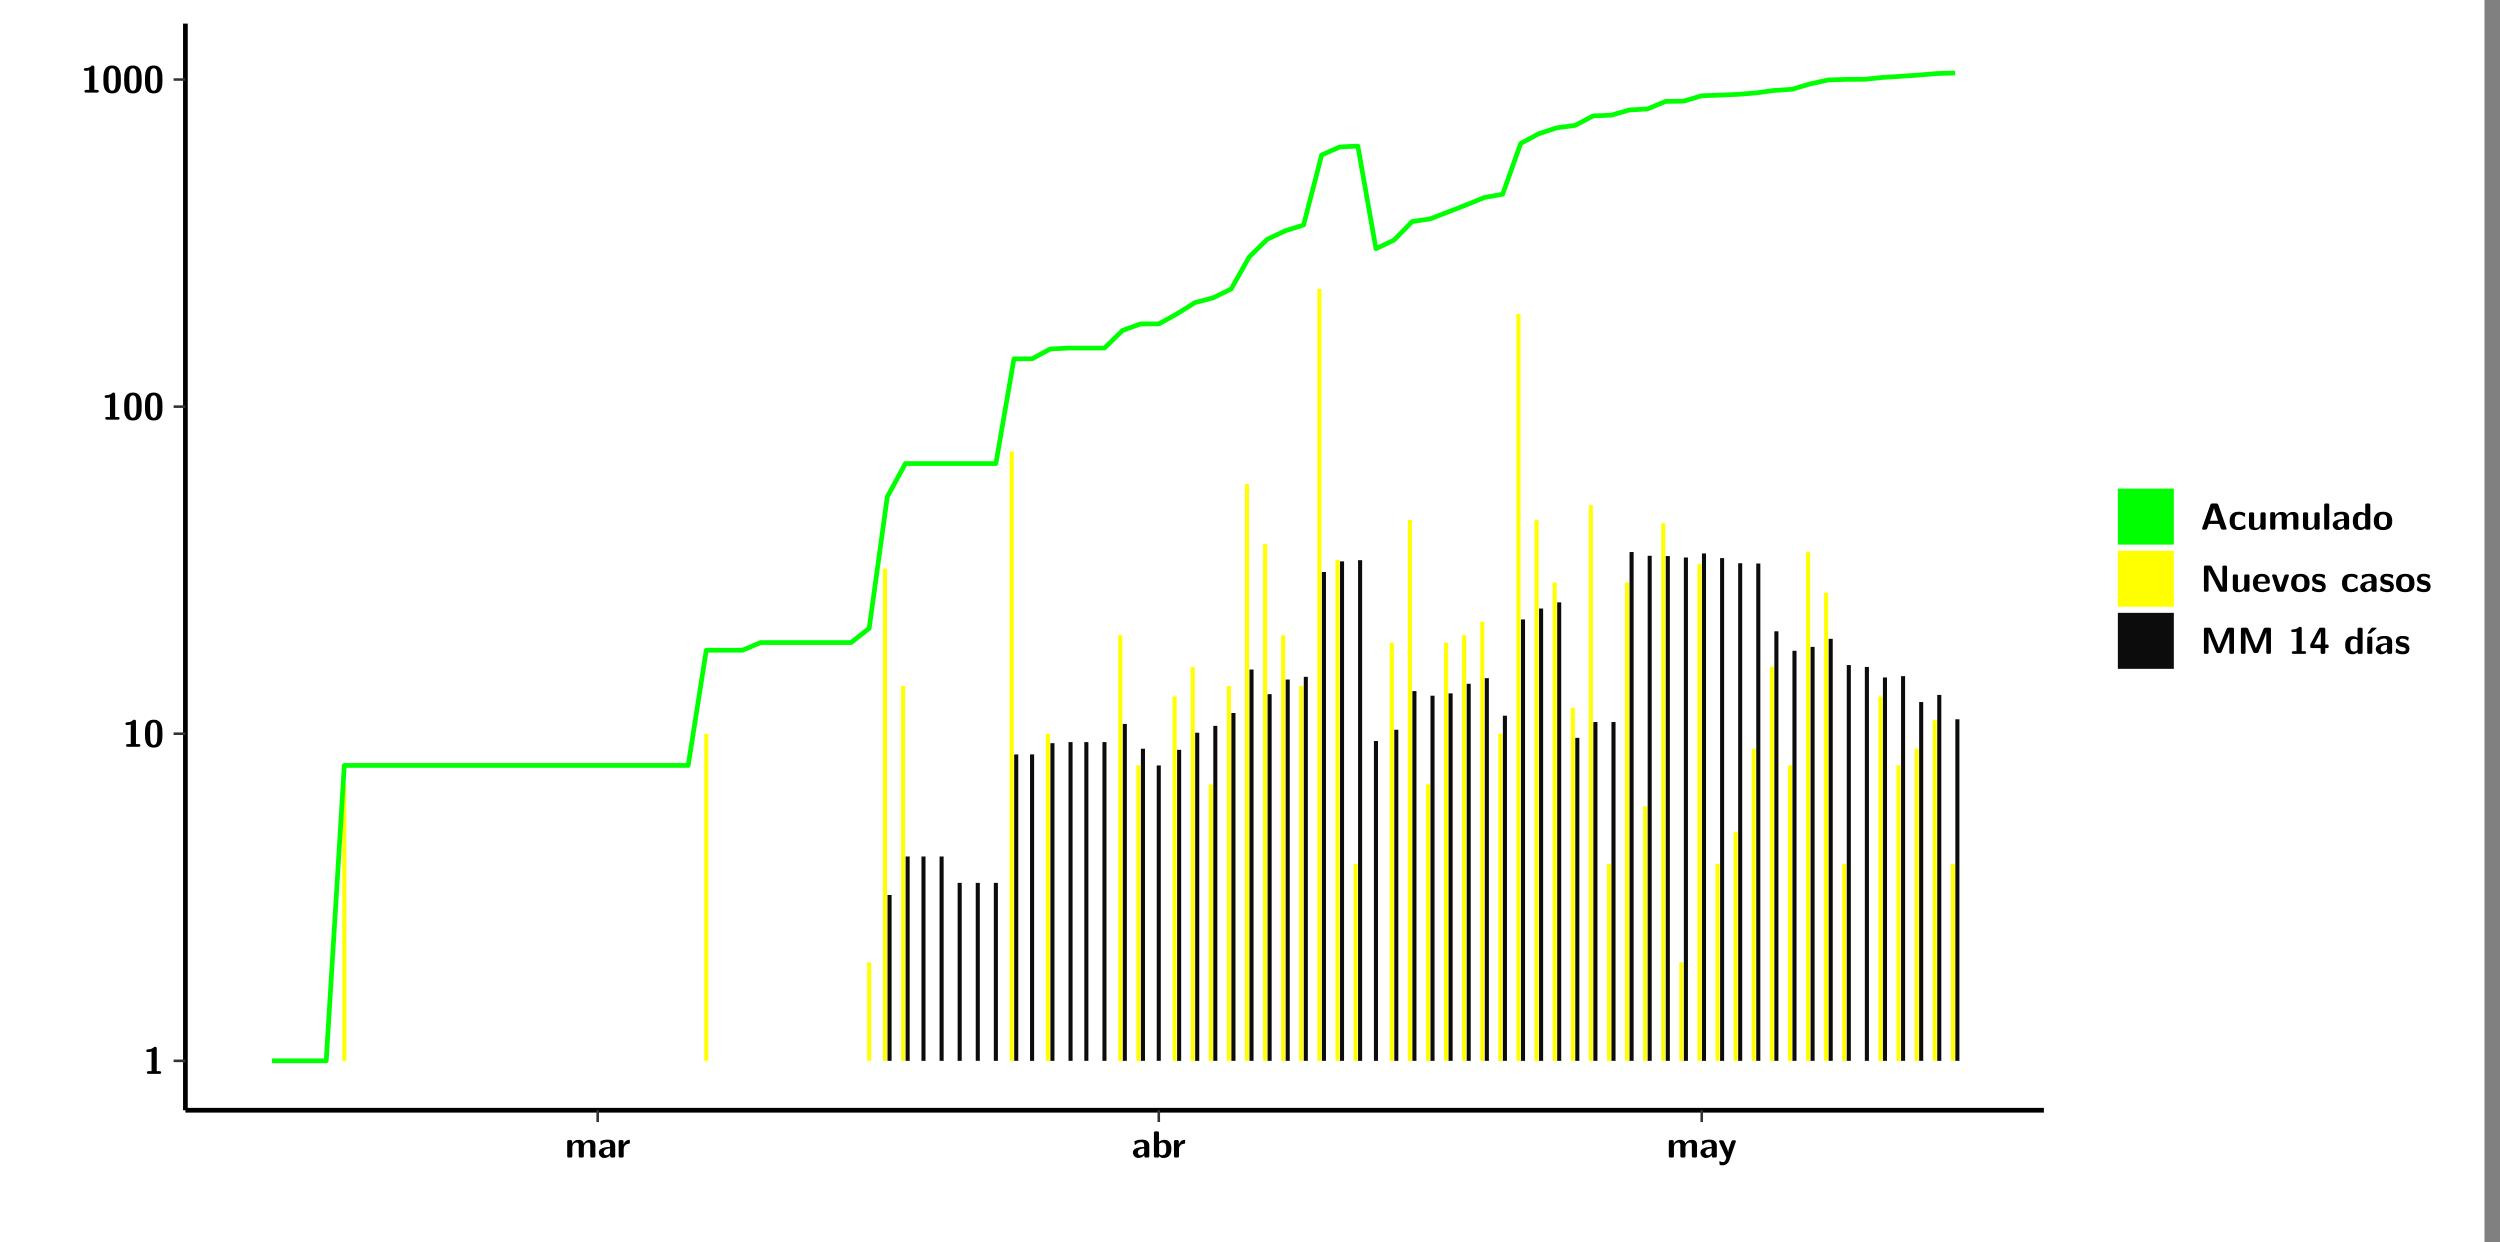 <?xml version="1.0" encoding="UTF-8"?>
<svg xmlns="http://www.w3.org/2000/svg" xmlns:xlink="http://www.w3.org/1999/xlink" width="579.653pt" height="288pt" viewBox="0 0 579.653 288" version="1.1">
<rect x="0" y="0" width="579.653" height="288" fill="#808080" stroke="none"/>
<defs>
<g>
<symbol overflow="visible" id="glyph0-0">
<path style="stroke:none;" d=""/>
</symbol>
<symbol overflow="visible" id="glyph0-1">
<path style="stroke:none;" d="M 3.109 -5.859 C 3.109 -6.016 3.109 -6.281 2.719 -6.281 C 2.547 -6.281 2.516 -6.266 2.406 -6.156 C 2.25 -6.016 1.922 -5.688 1.047 -5.672 C 0.891 -5.672 0.672 -5.609 0.672 -5.359 C 0.672 -5.047 0.969 -5.047 1.094 -5.047 C 1.344 -5.047 1.656 -5.078 1.906 -5.156 L 1.906 -0.625 L 1.234 -0.625 C 1.109 -0.625 0.812 -0.625 0.812 -0.312 C 0.812 0 1.109 0 1.234 0 L 3.719 0 C 3.828 0 4.141 0 4.141 -0.312 C 4.141 -0.625 3.828 -0.625 3.719 -0.625 L 3.109 -0.625 Z M 3.109 -5.859 "/>
</symbol>
<symbol overflow="visible" id="glyph0-2">
<path style="stroke:none;" d="M 4.438 -3 C 4.438 -4.203 4.438 -6.281 2.406 -6.281 C 0.375 -6.281 0.375 -4.219 0.375 -3 C 0.375 -1.812 0.375 0.188 2.406 0.188 C 4.438 0.188 4.438 -1.781 4.438 -3 Z M 2.406 -0.438 C 1.75 -0.438 1.656 -1.25 1.625 -1.484 C 1.562 -1.953 1.562 -2.766 1.562 -3.125 C 1.562 -3.641 1.562 -4.203 1.625 -4.641 C 1.641 -4.875 1.734 -5.641 2.406 -5.641 C 3.047 -5.641 3.156 -4.906 3.188 -4.734 C 3.25 -4.281 3.25 -3.594 3.25 -3.125 C 3.25 -2.625 3.25 -1.953 3.188 -1.469 C 3.156 -1.234 3.062 -0.438 2.406 -0.438 Z M 2.406 -0.438 "/>
</symbol>
<symbol overflow="visible" id="glyph0-3">
<path style="stroke:none;" d="M 7.062 -2.844 C 7.062 -3.75 6.672 -4.109 5.781 -4.109 C 5.156 -4.109 4.688 -3.828 4.359 -3.25 C 4.219 -4.078 3.484 -4.109 3.109 -4.109 C 2.938 -4.109 2.578 -4.109 2.188 -3.828 C 1.906 -3.625 1.734 -3.344 1.672 -3.203 L 1.672 -3.641 C 1.672 -3.922 1.609 -4.062 1.25 -4.062 L 0.953 -4.062 C 0.625 -4.062 0.531 -3.969 0.531 -3.641 L 0.531 -0.422 C 0.531 -0.109 0.625 0 0.953 0 L 1.297 0 C 1.625 0 1.719 -0.109 1.719 -0.422 L 1.719 -2.359 C 1.719 -3.141 2.25 -3.484 2.688 -3.484 C 3.109 -3.484 3.203 -3.297 3.203 -2.828 L 3.203 -0.422 C 3.203 -0.109 3.297 0 3.625 0 L 3.969 0 C 4.297 0 4.391 -0.109 4.391 -0.422 L 4.391 -2.359 C 4.391 -3.141 4.922 -3.484 5.359 -3.484 C 5.781 -3.484 5.875 -3.297 5.875 -2.828 L 5.875 -0.422 C 5.875 -0.109 5.969 0 6.297 0 L 6.641 0 C 6.984 0 7.062 -0.109 7.062 -0.422 Z M 7.062 -2.844 "/>
</symbol>
<symbol overflow="visible" id="glyph0-4">
<path style="stroke:none;" d="M 4.062 -2.766 C 4.062 -4.156 2.734 -4.156 2.297 -4.156 C 1.891 -4.156 1.453 -4.125 0.859 -3.891 C 0.672 -3.797 0.625 -3.781 0.625 -3.688 C 0.625 -3.625 0.688 -3.109 0.688 -3.047 C 0.703 -2.984 0.75 -2.938 0.812 -2.938 C 0.844 -2.938 0.875 -2.969 0.906 -3 C 1.281 -3.391 1.719 -3.578 2.266 -3.578 C 2.734 -3.578 2.875 -3.297 2.875 -2.781 L 2.875 -2.469 C 2.562 -2.469 0.266 -2.453 0.266 -1.172 C 0.266 -0.547 0.766 0.094 1.531 0.094 C 1.828 0.094 2.484 0.016 2.906 -0.594 L 2.906 -0.422 C 2.906 -0.141 2.969 0 3.328 0 L 3.641 0 C 3.984 0 4.062 -0.109 4.062 -0.422 Z M 2.875 -1.344 C 2.875 -0.531 2.047 -0.531 2.016 -0.531 C 1.641 -0.531 1.406 -0.844 1.406 -1.188 C 1.406 -2.047 2.625 -2.109 2.875 -2.109 Z M 2.875 -1.344 "/>
</symbol>
<symbol overflow="visible" id="glyph0-5">
<path style="stroke:none;" d="M 1.703 -2.016 C 1.703 -2.844 2.391 -3.188 2.938 -3.219 C 3.109 -3.234 3.125 -3.234 3.125 -3.469 L 3.125 -3.875 C 3.125 -4.047 3.125 -4.109 2.969 -4.109 C 2.719 -4.109 2.078 -4.031 1.672 -3.078 L 1.656 -3.078 L 1.656 -3.641 C 1.656 -3.922 1.594 -4.062 1.234 -4.062 L 0.953 -4.062 C 0.641 -4.062 0.531 -3.969 0.531 -3.641 L 0.531 -0.422 C 0.531 -0.109 0.625 0 0.953 0 L 1.281 0 C 1.609 0 1.703 -0.109 1.703 -0.422 Z M 1.703 -2.016 "/>
</symbol>
<symbol overflow="visible" id="glyph0-6">
<path style="stroke:none;" d="M 1.703 -5.656 C 1.703 -5.938 1.641 -6.078 1.281 -6.078 L 0.953 -6.078 C 0.641 -6.078 0.531 -5.984 0.531 -5.656 L 0.531 -0.422 C 0.531 -0.109 0.625 0 0.953 0 L 1.312 0 C 1.453 0 1.719 0 1.734 -0.344 C 2.125 0.094 2.578 0.094 2.719 0.094 C 4.578 0.094 4.578 -1.594 4.578 -2.031 C 4.578 -2.453 4.578 -4.109 2.938 -4.109 C 2.219 -4.109 1.781 -3.703 1.703 -3.625 Z M 1.734 -3.172 C 1.844 -3.281 2.109 -3.484 2.5 -3.484 C 3.391 -3.484 3.391 -2.672 3.391 -2.016 C 3.391 -1.375 3.391 -0.531 2.406 -0.531 C 2.047 -0.531 1.828 -0.75 1.734 -0.875 Z M 1.734 -3.172 "/>
</symbol>
<symbol overflow="visible" id="glyph0-7">
<path style="stroke:none;" d="M 4.109 -3.609 C 4.141 -3.719 4.141 -3.734 4.141 -3.781 C 4.141 -4.016 3.906 -4.016 3.797 -4.016 L 3.609 -4.016 C 3.469 -4.016 3.266 -4.016 3.141 -3.812 C 3.109 -3.766 2.406 -1.828 2.359 -1.25 L 2.344 -1.25 C 2.312 -1.672 1.953 -2.484 1.562 -3.328 C 1.328 -3.891 1.266 -4.016 0.828 -4.016 L 0.594 -4.016 C 0.469 -4.016 0.25 -4.016 0.25 -3.781 C 0.25 -3.75 0.281 -3.688 0.297 -3.641 L 1.953 0 C 1.891 0.188 1.859 0.281 1.828 0.375 C 1.734 0.656 1.578 1.047 1.109 1.047 C 0.812 1.047 0.609 0.922 0.516 0.875 C 0.469 0.844 0.453 0.828 0.422 0.828 C 0.391 0.828 0.312 0.859 0.312 0.969 C 0.312 1.031 0.375 1.641 0.391 1.672 C 0.469 1.781 0.953 1.797 1.094 1.797 C 2.172 1.797 2.609 0.766 2.672 0.547 Z M 4.109 -3.609 "/>
</symbol>
<symbol overflow="visible" id="glyph0-8">
<path style="stroke:none;" d="M 4.156 -5.703 C 4.031 -6.078 3.766 -6.078 3.594 -6.078 L 2.828 -6.078 C 2.641 -6.078 2.391 -6.078 2.266 -5.703 L 0.406 -0.406 C 0.375 -0.297 0.375 -0.281 0.375 -0.234 C 0.375 0 0.594 0 0.703 0 L 1.031 0 C 1.188 0 1.453 0 1.578 -0.344 L 1.922 -1.328 L 4.344 -1.328 L 4.641 -0.484 C 4.75 -0.172 4.812 0 5.234 0 L 5.703 0 C 5.828 0 6.047 0 6.047 -0.234 C 6.047 -0.281 6.047 -0.297 6 -0.406 Z M 2.812 -3.938 C 2.938 -4.328 3.062 -4.656 3.125 -4.969 L 3.141 -4.969 C 3.188 -4.766 3.188 -4.75 3.25 -4.547 L 4.078 -2.078 L 2.188 -2.078 Z M 2.812 -3.938 "/>
</symbol>
<symbol overflow="visible" id="glyph0-9">
<path style="stroke:none;" d="M 4 -0.438 C 4 -0.531 3.969 -0.938 3.953 -1.047 C 3.953 -1.078 3.938 -1.172 3.844 -1.172 C 3.812 -1.172 3.797 -1.172 3.703 -1.078 C 3.562 -0.953 3.141 -0.594 2.422 -0.594 C 1.516 -0.594 1.516 -1.469 1.516 -2.031 C 1.516 -2.75 1.562 -3.484 2.453 -3.484 C 3.031 -3.484 3.266 -3.344 3.578 -3.078 C 3.688 -2.984 3.703 -2.984 3.734 -2.984 C 3.828 -2.984 3.844 -3.062 3.844 -3.094 C 3.859 -3.172 3.953 -3.656 3.953 -3.703 C 3.953 -3.781 3.891 -3.812 3.75 -3.891 C 3.328 -4.078 3.062 -4.156 2.453 -4.156 C 1.141 -4.156 0.328 -3.547 0.328 -2.016 C 0.328 -0.562 1.078 0.094 2.406 0.094 C 2.641 0.094 3.172 0.094 3.75 -0.203 C 4 -0.344 4 -0.344 4 -0.438 Z M 4 -0.438 "/>
</symbol>
<symbol overflow="visible" id="glyph0-10">
<path style="stroke:none;" d="M 4.391 -3.594 C 4.391 -3.875 4.328 -4.016 3.969 -4.016 L 3.609 -4.016 C 3.281 -4.016 3.188 -3.906 3.188 -3.594 L 3.188 -1.516 C 3.188 -0.938 2.891 -0.438 2.266 -0.438 C 1.766 -0.438 1.719 -0.562 1.719 -1.031 L 1.719 -3.594 C 1.719 -3.875 1.656 -4.016 1.297 -4.016 L 0.953 -4.016 C 0.625 -4.016 0.531 -3.922 0.531 -3.594 L 0.531 -1.109 C 0.531 -0.172 1.031 0.094 1.953 0.094 C 2.188 0.094 2.812 0.094 3.219 -0.656 L 3.219 -0.422 C 3.219 -0.141 3.281 0 3.641 0 L 3.969 0 C 4.297 0 4.391 -0.109 4.391 -0.422 Z M 4.391 -3.594 "/>
</symbol>
<symbol overflow="visible" id="glyph0-11">
<path style="stroke:none;" d="M 1.703 -5.656 C 1.703 -5.938 1.641 -6.078 1.281 -6.078 L 0.953 -6.078 C 0.641 -6.078 0.531 -5.984 0.531 -5.656 L 0.531 -0.422 C 0.531 -0.109 0.625 0 0.953 0 L 1.281 0 C 1.609 0 1.703 -0.109 1.703 -0.422 Z M 1.703 -5.656 "/>
</symbol>
<symbol overflow="visible" id="glyph0-12">
<path style="stroke:none;" d="M 4.375 -5.656 C 4.375 -5.938 4.312 -6.078 3.953 -6.078 L 3.625 -6.078 C 3.297 -6.078 3.203 -5.969 3.203 -5.656 L 3.203 -3.672 C 2.812 -4.047 2.375 -4.109 2.109 -4.109 C 0.328 -4.109 0.328 -2.422 0.328 -2 C 0.328 -1.594 0.328 0.094 2.062 0.094 C 2.422 0.094 2.812 -0.016 3.188 -0.406 C 3.188 -0.094 3.297 0 3.609 0 L 3.953 0 C 4.281 0 4.375 -0.109 4.375 -0.422 Z M 3.188 -1.094 C 3.188 -0.953 3.188 -0.875 2.922 -0.688 C 2.703 -0.547 2.5 -0.531 2.406 -0.531 C 1.516 -0.531 1.516 -1.344 1.516 -2 C 1.516 -2.656 1.516 -3.484 2.5 -3.484 C 2.75 -3.484 2.984 -3.391 3.188 -3.203 Z M 3.188 -1.094 "/>
</symbol>
<symbol overflow="visible" id="glyph0-13">
<path style="stroke:none;" d="M 4.547 -1.969 C 4.547 -3.406 3.844 -4.156 2.406 -4.156 C 0.953 -4.156 0.266 -3.391 0.266 -1.969 C 0.266 -0.547 1.031 0.094 2.406 0.094 C 3.781 0.094 4.547 -0.531 4.547 -1.969 Z M 2.406 -0.594 C 1.469 -0.594 1.469 -1.375 1.469 -2.078 C 1.469 -2.75 1.469 -3.531 2.406 -3.531 C 3.344 -3.531 3.344 -2.766 3.344 -2.078 C 3.344 -1.391 3.344 -0.594 2.406 -0.594 Z M 2.406 -0.594 "/>
</symbol>
<symbol overflow="visible" id="glyph0-14">
<path style="stroke:none;" d="M 2.656 -5.734 C 2.469 -6.078 2.203 -6.078 2.031 -6.078 L 1.219 -6.078 C 0.906 -6.078 0.797 -5.984 0.797 -5.656 L 0.797 -0.422 C 0.797 -0.109 0.891 0 1.219 0 L 1.453 0 C 1.781 0 1.875 -0.109 1.875 -0.422 L 1.875 -5.016 L 1.891 -5.016 L 4.297 -0.344 C 4.484 0 4.75 0 4.922 0 L 5.734 0 C 6.062 0 6.156 -0.109 6.156 -0.422 L 6.156 -5.656 C 6.156 -5.938 6.094 -6.078 5.734 -6.078 L 5.5 -6.078 C 5.156 -6.078 5.078 -5.969 5.078 -5.656 L 5.078 -1.062 L 5.062 -1.062 Z M 2.656 -5.734 "/>
</symbol>
<symbol overflow="visible" id="glyph0-15">
<path style="stroke:none;" d="M 3.781 -1.875 C 3.984 -1.875 4.203 -1.891 4.203 -2.281 C 4.203 -3.406 3.672 -4.156 2.359 -4.156 C 0.969 -4.156 0.266 -3.375 0.266 -2.047 C 0.266 -0.609 1.109 0.094 2.484 0.094 C 2.812 0.094 3.312 0.047 3.891 -0.234 C 4.078 -0.328 4.141 -0.359 4.141 -0.469 C 4.141 -0.531 4.125 -0.781 4.109 -0.844 C 4.078 -1.125 4.062 -1.125 3.984 -1.125 C 3.953 -1.125 3.938 -1.125 3.844 -1.047 C 3.328 -0.594 2.797 -0.531 2.516 -0.531 C 1.531 -0.531 1.422 -1.312 1.391 -1.875 Z M 1.406 -2.344 C 1.422 -2.875 1.609 -3.531 2.359 -3.531 C 3.062 -3.531 3.203 -3.031 3.219 -2.344 Z M 1.406 -2.344 "/>
</symbol>
<symbol overflow="visible" id="glyph0-16">
<path style="stroke:none;" d="M 4.109 -3.609 C 4.141 -3.719 4.141 -3.75 4.141 -3.766 C 4.141 -4.016 3.922 -4.016 3.797 -4.016 L 3.609 -4.016 C 3.25 -4.016 3.141 -3.891 3.062 -3.641 L 2.203 -0.984 L 1.328 -3.641 C 1.266 -3.828 1.203 -4.016 0.781 -4.016 L 0.578 -4.016 C 0.453 -4.016 0.234 -4.016 0.234 -3.766 C 0.234 -3.75 0.234 -3.719 0.266 -3.609 L 1.312 -0.375 C 1.438 0 1.703 0 1.859 0 L 2.5 0 C 2.672 0 2.938 0 3.062 -0.375 Z M 4.109 -3.609 "/>
</symbol>
<symbol overflow="visible" id="glyph0-17">
<path style="stroke:none;" d="M 3.469 -1.234 C 3.469 -1.734 3.203 -2.031 3.047 -2.172 C 2.703 -2.484 2.391 -2.547 2.031 -2.609 C 1.547 -2.703 1.188 -2.766 1.188 -3.109 C 1.188 -3.469 1.484 -3.547 1.828 -3.547 C 2.406 -3.547 2.719 -3.328 2.953 -3.125 C 3.047 -3.047 3.062 -3.047 3.094 -3.047 C 3.188 -3.047 3.203 -3.125 3.203 -3.156 C 3.219 -3.219 3.312 -3.719 3.312 -3.766 C 3.312 -3.906 2.844 -4.031 2.75 -4.062 C 2.406 -4.156 2.125 -4.156 1.891 -4.156 C 1.5 -4.156 0.328 -4.156 0.328 -2.906 C 0.328 -2.484 0.516 -2.219 0.75 -2 C 1.062 -1.734 1.406 -1.672 1.906 -1.562 C 2.156 -1.531 2.609 -1.453 2.609 -1.062 C 2.609 -0.656 2.266 -0.594 1.922 -0.594 C 1.531 -0.594 1.047 -0.703 0.625 -1.188 C 0.594 -1.234 0.562 -1.266 0.516 -1.266 C 0.422 -1.266 0.406 -1.188 0.391 -1.125 C 0.375 -1.016 0.266 -0.516 0.266 -0.422 C 0.266 -0.266 0.922 -0.062 0.922 -0.047 C 1.406 0.094 1.766 0.094 1.922 0.094 C 2.359 0.094 3.469 0.062 3.469 -1.234 Z M 3.469 -1.234 "/>
</symbol>
<symbol overflow="visible" id="glyph0-18">
<path style="stroke:none;" d="M 4.859 -2.859 C 4.688 -2.422 4.359 -1.609 4.281 -1.312 C 4.203 -1.625 3.844 -2.484 3.656 -2.953 L 2.531 -5.719 C 2.391 -6.078 2.109 -6.078 1.953 -6.078 L 1.219 -6.078 C 0.906 -6.078 0.797 -5.984 0.797 -5.656 L 0.797 -0.422 C 0.797 -0.109 0.891 0 1.219 0 L 1.453 0 C 1.781 0 1.875 -0.109 1.875 -0.422 L 1.875 -4.953 L 1.891 -4.953 C 1.984 -4.562 2.375 -3.578 2.578 -3.062 L 3.609 -0.562 C 3.766 -0.188 3.969 -0.188 4.266 -0.188 C 4.562 -0.188 4.781 -0.188 4.938 -0.562 L 6.062 -3.328 C 6.141 -3.531 6.625 -4.719 6.672 -4.953 L 6.688 -4.953 L 6.688 -0.422 C 6.688 -0.141 6.75 0 7.109 0 L 7.344 0 C 7.672 0 7.766 -0.109 7.766 -0.422 L 7.766 -5.656 C 7.766 -5.938 7.703 -6.078 7.344 -6.078 L 6.609 -6.078 C 6.391 -6.078 6.172 -6.062 6.016 -5.703 Z M 4.859 -2.859 "/>
</symbol>
<symbol overflow="visible" id="glyph0-19">
<path style="stroke:none;" d="M 0.344 -2.297 C 0.266 -2.172 0.266 -2.141 0.266 -1.984 L 0.266 -1.766 C 0.266 -1.484 0.328 -1.344 0.688 -1.344 L 2.672 -1.344 L 2.672 -0.422 C 2.672 -0.141 2.719 0 3.078 0 L 3.328 0 C 3.656 0 3.75 -0.109 3.75 -0.422 L 3.75 -1.344 L 4.125 -1.344 C 4.391 -1.344 4.547 -1.406 4.547 -1.75 C 4.547 -2.078 4.422 -2.172 4.125 -2.172 L 3.75 -2.172 L 3.75 -5.656 C 3.75 -5.984 3.656 -6.078 3.328 -6.078 L 2.688 -6.078 C 2.531 -6.078 2.391 -6.078 2.281 -5.875 Z M 1.188 -2.172 C 2.578 -4.75 2.672 -5.016 2.703 -5.156 L 2.719 -5.156 L 2.719 -2.172 Z M 1.188 -2.172 "/>
</symbol>
<symbol overflow="visible" id="glyph0-20">
<path style="stroke:none;" d="M 3.906 -5.844 C 3.953 -5.875 4 -5.922 4 -5.969 C 4 -6.078 3.906 -6.078 3.766 -6.078 L 3.047 -6.078 C 2.875 -6.078 2.859 -6.078 2.781 -5.984 L 2.031 -4.953 C 1.953 -4.859 1.953 -4.844 1.953 -4.828 C 1.953 -4.703 2.047 -4.703 2.188 -4.703 L 2.516 -4.703 Z M 3.906 -5.844 "/>
</symbol>
<symbol overflow="visible" id="glyph0-21">
<path style="stroke:none;" d="M 1.703 -3.594 C 1.703 -3.875 1.641 -4.016 1.281 -4.016 L 0.953 -4.016 C 0.641 -4.016 0.531 -3.922 0.531 -3.594 L 0.531 -0.422 C 0.531 -0.109 0.625 0 0.953 0 L 1.281 0 C 1.609 0 1.703 -0.109 1.703 -0.422 Z M 1.703 -3.594 "/>
</symbol>
</g>
<clipPath id="clip1">
  <path d="M 0 0 L 576.008 0 L 576.008 288 L 0 288 Z M 0 0 "/>
</clipPath>
<clipPath id="clip2">
  <path d="M 42.988 5.477 L 473.898 5.477 L 473.898 257.414 L 42.988 257.414 Z M 42.988 5.477 "/>
</clipPath>
</defs>
<g id="surface1">
<g clip-path="url(#clip1)" clip-rule="nonzero">
<path style="fill-rule:nonzero;fill:rgb(100%,100%,100%);fill-opacity:1;stroke-width:0.598;stroke-linecap:round;stroke-linejoin:round;stroke:rgb(100%,100%,100%);stroke-opacity:1;stroke-miterlimit:10;" d="M 0 0 L 0 288.004 L 576.008 288.004 L 576.008 0 Z M 0 0 " transform="matrix(1,0,0,-1,0,288)"/>
</g>
<g clip-path="url(#clip2)" clip-rule="nonzero">
<path style=" stroke:none;fill-rule:nonzero;fill:rgb(100%,100%,100%);fill-opacity:1;" d="M 42.988 257.414 L 42.988 5.477 L 473.898 5.477 L 473.898 257.414 Z M 42.988 257.414 "/>
</g>
<path style=" stroke:none;fill-rule:nonzero;fill:rgb(100%,100%,0%);fill-opacity:1;" d="M 79.363 245.969 L 79.363 181.867 L 80.309 181.867 L 80.309 245.969 Z M 79.363 245.969 "/>
<path style=" stroke:none;fill-rule:nonzero;fill:rgb(100%,100%,0%);fill-opacity:1;" d="M 163.289 245.969 L 163.289 170.121 L 164.234 170.121 L 164.234 245.969 Z M 163.289 245.969 "/>
<path style=" stroke:none;fill-rule:nonzero;fill:rgb(100%,100%,0%);fill-opacity:1;" d="M 201.059 245.969 L 201.059 223.133 L 202.004 223.133 L 202.004 245.969 Z M 201.059 245.969 "/>
<path style=" stroke:none;fill-rule:nonzero;fill:rgb(100%,100%,0%);fill-opacity:1;" d="M 204.727 245.969 L 204.727 131.812 L 205.672 131.812 L 205.672 245.969 Z M 204.727 245.969 "/>
<path style=" stroke:none;fill-rule:nonzero;fill:rgb(4.999%,4.999%,4.999%);fill-opacity:1;" d="M 205.781 245.969 L 205.781 207.512 L 206.727 207.512 L 206.727 245.969 Z M 205.781 245.969 "/>
<path style=" stroke:none;fill-rule:nonzero;fill:rgb(100%,100%,0%);fill-opacity:1;" d="M 208.93 245.969 L 208.93 159.043 L 209.867 159.043 L 209.867 245.969 Z M 208.93 245.969 "/>
<path style=" stroke:none;fill-rule:nonzero;fill:rgb(4.999%,4.999%,4.999%);fill-opacity:1;" d="M 209.977 245.969 L 209.977 198.586 L 210.922 198.586 L 210.922 245.969 Z M 209.977 245.969 "/>
<path style=" stroke:none;fill-rule:nonzero;fill:rgb(4.999%,4.999%,4.999%);fill-opacity:1;" d="M 213.652 245.969 L 213.652 198.586 L 214.59 198.586 L 214.59 245.969 Z M 213.652 245.969 "/>
<path style=" stroke:none;fill-rule:nonzero;fill:rgb(4.999%,4.999%,4.999%);fill-opacity:1;" d="M 217.848 245.969 L 217.848 198.586 L 218.793 198.586 L 218.793 245.969 Z M 217.848 245.969 "/>
<path style=" stroke:none;fill-rule:nonzero;fill:rgb(4.999%,4.999%,4.999%);fill-opacity:1;" d="M 222.039 245.969 L 222.039 204.703 L 222.988 204.703 L 222.988 245.969 Z M 222.039 245.969 "/>
<path style=" stroke:none;fill-rule:nonzero;fill:rgb(4.999%,4.999%,4.999%);fill-opacity:1;" d="M 226.234 245.969 L 226.234 204.703 L 227.18 204.703 L 227.18 245.969 Z M 226.234 245.969 "/>
<path style=" stroke:none;fill-rule:nonzero;fill:rgb(4.999%,4.999%,4.999%);fill-opacity:1;" d="M 230.43 245.969 L 230.43 204.703 L 231.375 204.703 L 231.375 245.969 Z M 230.43 245.969 "/>
<path style=" stroke:none;fill-rule:nonzero;fill:rgb(100%,100%,0%);fill-opacity:1;" d="M 234.105 245.969 L 234.105 104.645 L 235.051 104.645 L 235.051 245.969 Z M 234.105 245.969 "/>
<path style=" stroke:none;fill-rule:nonzero;fill:rgb(4.999%,4.999%,4.999%);fill-opacity:1;" d="M 235.152 245.969 L 235.152 174.922 L 236.098 174.922 L 236.098 245.969 Z M 235.152 245.969 "/>
<path style=" stroke:none;fill-rule:nonzero;fill:rgb(4.999%,4.999%,4.999%);fill-opacity:1;" d="M 238.828 245.969 L 238.828 174.922 L 239.773 174.922 L 239.773 245.969 Z M 238.828 245.969 "/>
<path style=" stroke:none;fill-rule:nonzero;fill:rgb(100%,100%,0%);fill-opacity:1;" d="M 242.492 245.969 L 242.492 170.121 L 243.441 170.121 L 243.441 245.969 Z M 242.492 245.969 "/>
<path style=" stroke:none;fill-rule:nonzero;fill:rgb(4.999%,4.999%,4.999%);fill-opacity:1;" d="M 243.551 245.969 L 243.551 172.312 L 244.488 172.312 L 244.488 245.969 Z M 243.551 245.969 "/>
<path style=" stroke:none;fill-rule:nonzero;fill:rgb(4.999%,4.999%,4.999%);fill-opacity:1;" d="M 247.746 245.969 L 247.746 172.062 L 248.691 172.062 L 248.691 245.969 Z M 247.746 245.969 "/>
<path style=" stroke:none;fill-rule:nonzero;fill:rgb(4.999%,4.999%,4.999%);fill-opacity:1;" d="M 251.41 245.969 L 251.41 172.062 L 252.355 172.062 L 252.355 245.969 Z M 251.41 245.969 "/>
<path style=" stroke:none;fill-rule:nonzero;fill:rgb(4.999%,4.999%,4.999%);fill-opacity:1;" d="M 255.613 245.969 L 255.613 172.062 L 256.551 172.062 L 256.551 245.969 Z M 255.613 245.969 "/>
<path style=" stroke:none;fill-rule:nonzero;fill:rgb(100%,100%,0%);fill-opacity:1;" d="M 259.281 245.969 L 259.281 147.297 L 260.227 147.297 L 260.227 245.969 Z M 259.281 245.969 "/>
<path style=" stroke:none;fill-rule:nonzero;fill:rgb(4.999%,4.999%,4.999%);fill-opacity:1;" d="M 260.336 245.969 L 260.336 167.848 L 261.273 167.848 L 261.273 245.969 Z M 260.336 245.969 "/>
<path style=" stroke:none;fill-rule:nonzero;fill:rgb(100%,100%,0%);fill-opacity:1;" d="M 263.477 245.969 L 263.477 177.473 L 264.422 177.473 L 264.422 245.969 Z M 263.477 245.969 "/>
<path style=" stroke:none;fill-rule:nonzero;fill:rgb(4.999%,4.999%,4.999%);fill-opacity:1;" d="M 264.531 245.969 L 264.531 173.598 L 265.477 173.598 L 265.477 245.969 Z M 264.531 245.969 "/>
<path style=" stroke:none;fill-rule:nonzero;fill:rgb(4.999%,4.999%,4.999%);fill-opacity:1;" d="M 268.199 245.969 L 268.199 177.473 L 269.145 177.473 L 269.145 245.969 Z M 268.199 245.969 "/>
<path style=" stroke:none;fill-rule:nonzero;fill:rgb(100%,100%,0%);fill-opacity:1;" d="M 271.875 245.969 L 271.875 161.484 L 272.82 161.484 L 272.82 245.969 Z M 271.875 245.969 "/>
<path style=" stroke:none;fill-rule:nonzero;fill:rgb(4.999%,4.999%,4.999%);fill-opacity:1;" d="M 272.922 245.969 L 272.922 173.855 L 273.867 173.855 L 273.867 245.969 Z M 272.922 245.969 "/>
<path style=" stroke:none;fill-rule:nonzero;fill:rgb(100%,100%,0%);fill-opacity:1;" d="M 276.066 245.969 L 276.066 154.637 L 277.016 154.637 L 277.016 245.969 Z M 276.066 245.969 "/>
<path style=" stroke:none;fill-rule:nonzero;fill:rgb(4.999%,4.999%,4.999%);fill-opacity:1;" d="M 277.113 245.969 L 277.113 169.891 L 278.062 169.891 L 278.062 245.969 Z M 277.113 245.969 "/>
<path style=" stroke:none;fill-rule:nonzero;fill:rgb(100%,100%,0%);fill-opacity:1;" d="M 280.262 245.969 L 280.262 181.867 L 281.211 181.867 L 281.211 245.969 Z M 280.262 245.969 "/>
<path style=" stroke:none;fill-rule:nonzero;fill:rgb(4.999%,4.999%,4.999%);fill-opacity:1;" d="M 281.32 245.969 L 281.32 168.297 L 282.254 168.297 L 282.254 245.969 Z M 281.32 245.969 "/>
<path style=" stroke:none;fill-rule:nonzero;fill:rgb(100%,100%,0%);fill-opacity:1;" d="M 284.457 245.969 L 284.457 159.043 L 285.402 159.043 L 285.402 245.969 Z M 284.457 245.969 "/>
<path style=" stroke:none;fill-rule:nonzero;fill:rgb(4.999%,4.999%,4.999%);fill-opacity:1;" d="M 285.512 245.969 L 285.512 165.32 L 286.461 165.32 L 286.461 245.969 Z M 285.512 245.969 "/>
<path style=" stroke:none;fill-rule:nonzero;fill:rgb(100%,100%,0%);fill-opacity:1;" d="M 288.66 245.969 L 288.66 112.227 L 289.598 112.227 L 289.598 245.969 Z M 288.66 245.969 "/>
<path style=" stroke:none;fill-rule:nonzero;fill:rgb(4.999%,4.999%,4.999%);fill-opacity:1;" d="M 289.707 245.969 L 289.707 155.234 L 290.652 155.234 L 290.652 245.969 Z M 289.707 245.969 "/>
<path style=" stroke:none;fill-rule:nonzero;fill:rgb(100%,100%,0%);fill-opacity:1;" d="M 292.855 245.969 L 292.855 126.156 L 293.801 126.156 L 293.801 245.969 Z M 292.855 245.969 "/>
<path style=" stroke:none;fill-rule:nonzero;fill:rgb(4.999%,4.999%,4.999%);fill-opacity:1;" d="M 293.902 245.969 L 293.902 160.945 L 294.848 160.945 L 294.848 245.969 Z M 293.902 245.969 "/>
<path style=" stroke:none;fill-rule:nonzero;fill:rgb(100%,100%,0%);fill-opacity:1;" d="M 297.051 245.969 L 297.051 147.297 L 297.996 147.297 L 297.996 245.969 Z M 297.051 245.969 "/>
<path style=" stroke:none;fill-rule:nonzero;fill:rgb(4.999%,4.999%,4.999%);fill-opacity:1;" d="M 298.098 245.969 L 298.098 157.559 L 299.043 157.559 L 299.043 245.969 Z M 298.098 245.969 "/>
<path style=" stroke:none;fill-rule:nonzero;fill:rgb(100%,100%,0%);fill-opacity:1;" d="M 301.246 245.969 L 301.246 159.043 L 302.191 159.043 L 302.191 245.969 Z M 301.246 245.969 "/>
<path style=" stroke:none;fill-rule:nonzero;fill:rgb(4.999%,4.999%,4.999%);fill-opacity:1;" d="M 302.301 245.969 L 302.301 156.93 L 303.238 156.93 L 303.238 245.969 Z M 302.301 245.969 "/>
<path style=" stroke:none;fill-rule:nonzero;fill:rgb(100%,100%,0%);fill-opacity:1;" d="M 305.449 245.969 L 305.449 66.996 L 306.387 66.996 L 306.387 245.969 Z M 305.449 245.969 "/>
<path style=" stroke:none;fill-rule:nonzero;fill:rgb(4.999%,4.999%,4.999%);fill-opacity:1;" d="M 306.496 245.969 L 306.496 132.629 L 307.441 132.629 L 307.441 245.969 Z M 306.496 245.969 "/>
<path style=" stroke:none;fill-rule:nonzero;fill:rgb(100%,100%,0%);fill-opacity:1;" d="M 309.645 245.969 L 309.645 129.812 L 310.59 129.812 L 310.59 245.969 Z M 309.645 245.969 "/>
<path style=" stroke:none;fill-rule:nonzero;fill:rgb(4.999%,4.999%,4.999%);fill-opacity:1;" d="M 310.688 245.969 L 310.688 130.16 L 311.637 130.16 L 311.637 245.969 Z M 310.688 245.969 "/>
<path style=" stroke:none;fill-rule:nonzero;fill:rgb(100%,100%,0%);fill-opacity:1;" d="M 313.836 245.969 L 313.836 200.309 L 314.785 200.309 L 314.785 245.969 Z M 313.836 245.969 "/>
<path style=" stroke:none;fill-rule:nonzero;fill:rgb(4.999%,4.999%,4.999%);fill-opacity:1;" d="M 314.883 245.969 L 314.883 129.883 L 315.828 129.883 L 315.828 245.969 Z M 314.883 245.969 "/>
<path style=" stroke:none;fill-rule:nonzero;fill:rgb(4.999%,4.999%,4.999%);fill-opacity:1;" d="M 318.559 245.969 L 318.559 171.812 L 319.508 171.812 L 319.508 245.969 Z M 318.559 245.969 "/>
<path style=" stroke:none;fill-rule:nonzero;fill:rgb(100%,100%,0%);fill-opacity:1;" d="M 322.227 245.969 L 322.227 148.98 L 323.172 148.98 L 323.172 245.969 Z M 322.227 245.969 "/>
<path style=" stroke:none;fill-rule:nonzero;fill:rgb(4.999%,4.999%,4.999%);fill-opacity:1;" d="M 323.281 245.969 L 323.281 169.195 L 324.219 169.195 L 324.219 245.969 Z M 323.281 245.969 "/>
<path style=" stroke:none;fill-rule:nonzero;fill:rgb(100%,100%,0%);fill-opacity:1;" d="M 326.43 245.969 L 326.43 120.586 L 327.367 120.586 L 327.367 245.969 Z M 326.43 245.969 "/>
<path style=" stroke:none;fill-rule:nonzero;fill:rgb(4.999%,4.999%,4.999%);fill-opacity:1;" d="M 327.477 245.969 L 327.477 160.238 L 328.422 160.238 L 328.422 245.969 Z M 327.477 245.969 "/>
<path style=" stroke:none;fill-rule:nonzero;fill:rgb(100%,100%,0%);fill-opacity:1;" d="M 330.625 245.969 L 330.625 181.867 L 331.57 181.867 L 331.57 245.969 Z M 330.625 245.969 "/>
<path style=" stroke:none;fill-rule:nonzero;fill:rgb(4.999%,4.999%,4.999%);fill-opacity:1;" d="M 331.672 245.969 L 331.672 161.305 L 332.617 161.305 L 332.617 245.969 Z M 331.672 245.969 "/>
<path style=" stroke:none;fill-rule:nonzero;fill:rgb(100%,100%,0%);fill-opacity:1;" d="M 334.82 245.969 L 334.82 148.98 L 335.766 148.98 L 335.766 245.969 Z M 334.82 245.969 "/>
<path style=" stroke:none;fill-rule:nonzero;fill:rgb(4.999%,4.999%,4.999%);fill-opacity:1;" d="M 335.863 245.969 L 335.863 160.766 L 336.812 160.766 L 336.812 245.969 Z M 335.863 245.969 "/>
<path style=" stroke:none;fill-rule:nonzero;fill:rgb(100%,100%,0%);fill-opacity:1;" d="M 339.012 245.969 L 339.012 147.297 L 339.961 147.297 L 339.961 245.969 Z M 339.012 245.969 "/>
<path style=" stroke:none;fill-rule:nonzero;fill:rgb(4.999%,4.999%,4.999%);fill-opacity:1;" d="M 340.07 245.969 L 340.07 158.543 L 341.004 158.543 L 341.004 245.969 Z M 340.07 245.969 "/>
<path style=" stroke:none;fill-rule:nonzero;fill:rgb(100%,100%,0%);fill-opacity:1;" d="M 343.207 245.969 L 343.207 144.156 L 344.152 144.156 L 344.152 245.969 Z M 343.207 245.969 "/>
<path style=" stroke:none;fill-rule:nonzero;fill:rgb(4.999%,4.999%,4.999%);fill-opacity:1;" d="M 344.262 245.969 L 344.262 157.238 L 345.211 157.238 L 345.211 245.969 Z M 344.262 245.969 "/>
<path style=" stroke:none;fill-rule:nonzero;fill:rgb(100%,100%,0%);fill-opacity:1;" d="M 347.41 245.969 L 347.41 170.121 L 348.348 170.121 L 348.348 245.969 Z M 347.41 245.969 "/>
<path style=" stroke:none;fill-rule:nonzero;fill:rgb(4.999%,4.999%,4.999%);fill-opacity:1;" d="M 348.457 245.969 L 348.457 165.938 L 349.402 165.938 L 349.402 245.969 Z M 348.457 245.969 "/>
<path style=" stroke:none;fill-rule:nonzero;fill:rgb(100%,100%,0%);fill-opacity:1;" d="M 351.605 245.969 L 351.605 72.793 L 352.551 72.793 L 352.551 245.969 Z M 351.605 245.969 "/>
<path style=" stroke:none;fill-rule:nonzero;fill:rgb(4.999%,4.999%,4.999%);fill-opacity:1;" d="M 352.652 245.969 L 352.652 143.621 L 353.598 143.621 L 353.598 245.969 Z M 352.652 245.969 "/>
<path style=" stroke:none;fill-rule:nonzero;fill:rgb(100%,100%,0%);fill-opacity:1;" d="M 355.801 245.969 L 355.801 120.586 L 356.746 120.586 L 356.746 245.969 Z M 355.801 245.969 "/>
<path style=" stroke:none;fill-rule:nonzero;fill:rgb(4.999%,4.999%,4.999%);fill-opacity:1;" d="M 356.848 245.969 L 356.848 141.09 L 357.793 141.09 L 357.793 245.969 Z M 356.848 245.969 "/>
<path style=" stroke:none;fill-rule:nonzero;fill:rgb(100%,100%,0%);fill-opacity:1;" d="M 359.996 245.969 L 359.996 135.051 L 360.941 135.051 L 360.941 245.969 Z M 359.996 245.969 "/>
<path style=" stroke:none;fill-rule:nonzero;fill:rgb(4.999%,4.999%,4.999%);fill-opacity:1;" d="M 361.051 245.969 L 361.051 139.664 L 361.988 139.664 L 361.988 245.969 Z M 361.051 245.969 "/>
<path style=" stroke:none;fill-rule:nonzero;fill:rgb(100%,100%,0%);fill-opacity:1;" d="M 364.199 245.969 L 364.199 164.113 L 365.137 164.113 L 365.137 245.969 Z M 364.199 245.969 "/>
<path style=" stroke:none;fill-rule:nonzero;fill:rgb(4.999%,4.999%,4.999%);fill-opacity:1;" d="M 365.246 245.969 L 365.246 171.078 L 366.191 171.078 L 366.191 245.969 Z M 365.246 245.969 "/>
<path style=" stroke:none;fill-rule:nonzero;fill:rgb(100%,100%,0%);fill-opacity:1;" d="M 368.395 245.969 L 368.395 117.109 L 369.328 117.109 L 369.328 245.969 Z M 368.395 245.969 "/>
<path style=" stroke:none;fill-rule:nonzero;fill:rgb(4.999%,4.999%,4.999%);fill-opacity:1;" d="M 369.438 245.969 L 369.438 167.41 L 370.387 167.41 L 370.387 245.969 Z M 369.438 245.969 "/>
<path style=" stroke:none;fill-rule:nonzero;fill:rgb(100%,100%,0%);fill-opacity:1;" d="M 372.586 245.969 L 372.586 200.309 L 373.535 200.309 L 373.535 245.969 Z M 372.586 245.969 "/>
<path style=" stroke:none;fill-rule:nonzero;fill:rgb(4.999%,4.999%,4.999%);fill-opacity:1;" d="M 373.633 245.969 L 373.633 167.41 L 374.582 167.41 L 374.582 245.969 Z M 373.633 245.969 "/>
<path style=" stroke:none;fill-rule:nonzero;fill:rgb(100%,100%,0%);fill-opacity:1;" d="M 376.781 245.969 L 376.781 135.051 L 377.727 135.051 L 377.727 245.969 Z M 376.781 245.969 "/>
<path style=" stroke:none;fill-rule:nonzero;fill:rgb(4.999%,4.999%,4.999%);fill-opacity:1;" d="M 377.828 245.969 L 377.828 127.996 L 378.773 127.996 L 378.773 245.969 Z M 377.828 245.969 "/>
<path style=" stroke:none;fill-rule:nonzero;fill:rgb(100%,100%,0%);fill-opacity:1;" d="M 380.977 245.969 L 380.977 186.949 L 381.922 186.949 L 381.922 245.969 Z M 380.977 245.969 "/>
<path style=" stroke:none;fill-rule:nonzero;fill:rgb(4.999%,4.999%,4.999%);fill-opacity:1;" d="M 382.031 245.969 L 382.031 128.863 L 382.969 128.863 L 382.969 245.969 Z M 382.031 245.969 "/>
<path style=" stroke:none;fill-rule:nonzero;fill:rgb(100%,100%,0%);fill-opacity:1;" d="M 385.18 245.969 L 385.18 121.324 L 386.117 121.324 L 386.117 245.969 Z M 385.18 245.969 "/>
<path style=" stroke:none;fill-rule:nonzero;fill:rgb(4.999%,4.999%,4.999%);fill-opacity:1;" d="M 386.227 245.969 L 386.227 128.926 L 387.172 128.926 L 387.172 245.969 Z M 386.227 245.969 "/>
<path style=" stroke:none;fill-rule:nonzero;fill:rgb(100%,100%,0%);fill-opacity:1;" d="M 389.375 245.969 L 389.375 223.133 L 390.32 223.133 L 390.32 245.969 Z M 389.375 245.969 "/>
<path style=" stroke:none;fill-rule:nonzero;fill:rgb(4.999%,4.999%,4.999%);fill-opacity:1;" d="M 390.422 245.969 L 390.422 129.262 L 391.367 129.262 L 391.367 245.969 Z M 390.422 245.969 "/>
<path style=" stroke:none;fill-rule:nonzero;fill:rgb(100%,100%,0%);fill-opacity:1;" d="M 393.57 245.969 L 393.57 130.797 L 394.516 130.797 L 394.516 245.969 Z M 393.57 245.969 "/>
<path style=" stroke:none;fill-rule:nonzero;fill:rgb(4.999%,4.999%,4.999%);fill-opacity:1;" d="M 394.617 245.969 L 394.617 128.328 L 395.562 128.328 L 395.562 245.969 Z M 394.617 245.969 "/>
<path style=" stroke:none;fill-rule:nonzero;fill:rgb(100%,100%,0%);fill-opacity:1;" d="M 397.762 245.969 L 397.762 200.309 L 398.711 200.309 L 398.711 245.969 Z M 397.762 245.969 "/>
<path style=" stroke:none;fill-rule:nonzero;fill:rgb(4.999%,4.999%,4.999%);fill-opacity:1;" d="M 398.82 245.969 L 398.82 129.402 L 399.758 129.402 L 399.758 245.969 Z M 398.82 245.969 "/>
<path style=" stroke:none;fill-rule:nonzero;fill:rgb(100%,100%,0%);fill-opacity:1;" d="M 401.957 245.969 L 401.957 192.957 L 402.906 192.957 L 402.906 245.969 Z M 401.957 245.969 "/>
<path style=" stroke:none;fill-rule:nonzero;fill:rgb(4.999%,4.999%,4.999%);fill-opacity:1;" d="M 403.016 245.969 L 403.016 130.59 L 403.949 130.59 L 403.949 245.969 Z M 403.016 245.969 "/>
<path style=" stroke:none;fill-rule:nonzero;fill:rgb(100%,100%,0%);fill-opacity:1;" d="M 406.164 245.969 L 406.164 173.598 L 407.098 173.598 L 407.098 245.969 Z M 406.164 245.969 "/>
<path style=" stroke:none;fill-rule:nonzero;fill:rgb(4.999%,4.999%,4.999%);fill-opacity:1;" d="M 407.207 245.969 L 407.207 130.656 L 408.156 130.656 L 408.156 245.969 Z M 407.207 245.969 "/>
<path style=" stroke:none;fill-rule:nonzero;fill:rgb(100%,100%,0%);fill-opacity:1;" d="M 410.355 245.969 L 410.355 154.637 L 411.305 154.637 L 411.305 245.969 Z M 410.355 245.969 "/>
<path style=" stroke:none;fill-rule:nonzero;fill:rgb(4.999%,4.999%,4.999%);fill-opacity:1;" d="M 411.402 245.969 L 411.402 146.371 L 412.348 146.371 L 412.348 245.969 Z M 411.402 245.969 "/>
<path style=" stroke:none;fill-rule:nonzero;fill:rgb(100%,100%,0%);fill-opacity:1;" d="M 414.551 245.969 L 414.551 177.473 L 415.496 177.473 L 415.496 245.969 Z M 414.551 245.969 "/>
<path style=" stroke:none;fill-rule:nonzero;fill:rgb(4.999%,4.999%,4.999%);fill-opacity:1;" d="M 415.598 245.969 L 415.598 150.891 L 416.543 150.891 L 416.543 245.969 Z M 415.598 245.969 "/>
<path style=" stroke:none;fill-rule:nonzero;fill:rgb(100%,100%,0%);fill-opacity:1;" d="M 418.746 245.969 L 418.746 127.93 L 419.691 127.93 L 419.691 245.969 Z M 418.746 245.969 "/>
<path style=" stroke:none;fill-rule:nonzero;fill:rgb(4.999%,4.999%,4.999%);fill-opacity:1;" d="M 419.801 245.969 L 419.801 149.984 L 420.738 149.984 L 420.738 245.969 Z M 419.801 245.969 "/>
<path style=" stroke:none;fill-rule:nonzero;fill:rgb(100%,100%,0%);fill-opacity:1;" d="M 422.938 245.969 L 422.938 137.414 L 423.887 137.414 L 423.887 245.969 Z M 422.938 245.969 "/>
<path style=" stroke:none;fill-rule:nonzero;fill:rgb(4.999%,4.999%,4.999%);fill-opacity:1;" d="M 423.996 245.969 L 423.996 148.121 L 424.941 148.121 L 424.941 245.969 Z M 423.996 245.969 "/>
<path style=" stroke:none;fill-rule:nonzero;fill:rgb(100%,100%,0%);fill-opacity:1;" d="M 427.145 245.969 L 427.145 200.309 L 428.082 200.309 L 428.082 245.969 Z M 427.145 245.969 "/>
<path style=" stroke:none;fill-rule:nonzero;fill:rgb(4.999%,4.999%,4.999%);fill-opacity:1;" d="M 428.191 245.969 L 428.191 154.199 L 429.137 154.199 L 429.137 245.969 Z M 428.191 245.969 "/>
<path style=" stroke:none;fill-rule:nonzero;fill:rgb(4.999%,4.999%,4.999%);fill-opacity:1;" d="M 432.383 245.969 L 432.383 154.637 L 433.332 154.637 L 433.332 245.969 Z M 432.383 245.969 "/>
<path style=" stroke:none;fill-rule:nonzero;fill:rgb(100%,100%,0%);fill-opacity:1;" d="M 435.531 245.969 L 435.531 161.484 L 436.48 161.484 L 436.48 245.969 Z M 435.531 245.969 "/>
<path style=" stroke:none;fill-rule:nonzero;fill:rgb(4.999%,4.999%,4.999%);fill-opacity:1;" d="M 436.578 245.969 L 436.578 157.078 L 437.523 157.078 L 437.523 245.969 Z M 436.578 245.969 "/>
<path style=" stroke:none;fill-rule:nonzero;fill:rgb(100%,100%,0%);fill-opacity:1;" d="M 439.727 245.969 L 439.727 177.473 L 440.672 177.473 L 440.672 245.969 Z M 439.727 245.969 "/>
<path style=" stroke:none;fill-rule:nonzero;fill:rgb(4.999%,4.999%,4.999%);fill-opacity:1;" d="M 440.781 245.969 L 440.781 156.77 L 441.719 156.77 L 441.719 245.969 Z M 440.781 245.969 "/>
<path style=" stroke:none;fill-rule:nonzero;fill:rgb(100%,100%,0%);fill-opacity:1;" d="M 443.93 245.969 L 443.93 173.598 L 444.867 173.598 L 444.867 245.969 Z M 443.93 245.969 "/>
<path style=" stroke:none;fill-rule:nonzero;fill:rgb(4.999%,4.999%,4.999%);fill-opacity:1;" d="M 444.977 245.969 L 444.977 162.777 L 445.922 162.777 L 445.922 245.969 Z M 444.977 245.969 "/>
<path style=" stroke:none;fill-rule:nonzero;fill:rgb(100%,100%,0%);fill-opacity:1;" d="M 448.125 245.969 L 448.125 166.98 L 449.07 166.98 L 449.07 245.969 Z M 448.125 245.969 "/>
<path style=" stroke:none;fill-rule:nonzero;fill:rgb(4.999%,4.999%,4.999%);fill-opacity:1;" d="M 449.172 245.969 L 449.172 161.125 L 450.117 161.125 L 450.117 245.969 Z M 449.172 245.969 "/>
<path style=" stroke:none;fill-rule:nonzero;fill:rgb(100%,100%,0%);fill-opacity:1;" d="M 452.32 245.969 L 452.32 200.309 L 453.266 200.309 L 453.266 245.969 Z M 452.32 245.969 "/>
<path style=" stroke:none;fill-rule:nonzero;fill:rgb(4.999%,4.999%,4.999%);fill-opacity:1;" d="M 453.367 245.969 L 453.367 166.773 L 454.312 166.773 L 454.312 245.969 Z M 453.367 245.969 "/>
<path style="fill:none;stroke-width:1.096;stroke-linecap:butt;stroke-linejoin:round;stroke:rgb(0%,100%,0%);stroke-opacity:1;stroke-miterlimit:10;" d="M 63.043 42.031 L 75.637 42.031 L 79.832 110.527 L 159.562 110.527 L 163.758 137.238 L 172.156 137.238 L 176.352 139.02 L 197.332 139.02 L 201.527 142.316 L 205.73 172.805 L 209.926 180.523 L 230.906 180.523 L 235.102 204.805 L 239.297 204.805 L 243.488 207.074 L 247.695 207.297 L 256.082 207.297 L 260.277 211.391 L 264.473 212.895 L 268.676 212.895 L 272.871 215.207 L 277.066 217.836 L 281.258 218.934 L 285.465 221.004 L 289.656 228.445 L 293.852 232.539 L 298.047 234.504 L 302.242 235.82 L 306.445 252.066 L 310.641 253.922 L 314.832 254.129 L 319.027 230.34 L 323.223 232.34 L 327.426 236.637 L 331.621 237.254 L 335.816 238.879 L 340.008 240.512 L 344.203 242.215 L 348.406 242.961 L 352.602 254.758 L 356.797 257 L 360.992 258.375 L 365.195 258.922 L 369.391 261.125 L 373.582 261.293 L 377.777 262.5 L 381.973 262.738 L 386.176 264.48 L 390.371 264.551 L 394.566 265.797 L 398.762 265.945 L 402.953 266.125 L 407.16 266.453 L 411.352 267.031 L 415.547 267.312 L 419.742 268.555 L 423.945 269.465 L 428.141 269.594 L 432.336 269.621 L 436.527 270.051 L 440.723 270.309 L 444.926 270.598 L 449.121 270.949 L 453.316 271.078 " transform="matrix(1,0,0,-1,0,288)"/>
<path style="fill:none;stroke-width:1.096;stroke-linecap:butt;stroke-linejoin:round;stroke:rgb(0%,0%,0%);stroke-opacity:1;stroke-miterlimit:10;" d="M 42.988 30.586 L 42.988 282.523 " transform="matrix(1,0,0,-1,0,288)"/>
<g style="fill:rgb(0%,0%,0%);fill-opacity:1;">
  <use xlink:href="#glyph0-1" x="33.235" y="248.986"/>
</g>
<g style="fill:rgb(0%,0%,0%);fill-opacity:1;">
  <use xlink:href="#glyph0-1" x="28.413" y="173.151"/>
  <use xlink:href="#glyph0-2" x="33.235" y="173.151"/>
</g>
<g style="fill:rgb(0%,0%,0%);fill-opacity:1;">
  <use xlink:href="#glyph0-1" x="23.591" y="97.305"/>
  <use xlink:href="#glyph0-2" x="28.413" y="97.305"/>
  <use xlink:href="#glyph0-2" x="33.235" y="97.305"/>
</g>
<g style="fill:rgb(0%,0%,0%);fill-opacity:1;">
  <use xlink:href="#glyph0-1" x="18.769" y="21.469"/>
  <use xlink:href="#glyph0-2" x="23.591" y="21.469"/>
  <use xlink:href="#glyph0-2" x="28.413" y="21.469"/>
  <use xlink:href="#glyph0-2" x="33.235" y="21.469"/>
</g>
<path style="fill:none;stroke-width:0.598;stroke-linecap:butt;stroke-linejoin:round;stroke:rgb(20%,20%,20%);stroke-opacity:1;stroke-miterlimit:10;" d="M 40.25 42.031 L 42.988 42.031 " transform="matrix(1,0,0,-1,0,288)"/>
<path style="fill:none;stroke-width:0.598;stroke-linecap:butt;stroke-linejoin:round;stroke:rgb(20%,20%,20%);stroke-opacity:1;stroke-miterlimit:10;" d="M 40.25 117.879 L 42.988 117.879 " transform="matrix(1,0,0,-1,0,288)"/>
<path style="fill:none;stroke-width:0.598;stroke-linecap:butt;stroke-linejoin:round;stroke:rgb(20%,20%,20%);stroke-opacity:1;stroke-miterlimit:10;" d="M 40.25 193.715 L 42.988 193.715 " transform="matrix(1,0,0,-1,0,288)"/>
<path style="fill:none;stroke-width:0.598;stroke-linecap:butt;stroke-linejoin:round;stroke:rgb(20%,20%,20%);stroke-opacity:1;stroke-miterlimit:10;" d="M 40.25 269.562 L 42.988 269.562 " transform="matrix(1,0,0,-1,0,288)"/>
<path style="fill:none;stroke-width:1.096;stroke-linecap:butt;stroke-linejoin:round;stroke:rgb(0%,0%,0%);stroke-opacity:1;stroke-miterlimit:10;" d="M 42.988 30.586 L 473.898 30.586 " transform="matrix(1,0,0,-1,0,288)"/>
<path style="fill:none;stroke-width:0.598;stroke-linecap:butt;stroke-linejoin:round;stroke:rgb(20%,20%,20%);stroke-opacity:1;stroke-miterlimit:10;" d="M 138.582 27.848 L 138.582 30.586 " transform="matrix(1,0,0,-1,0,288)"/>
<path style="fill:none;stroke-width:0.598;stroke-linecap:butt;stroke-linejoin:round;stroke:rgb(20%,20%,20%);stroke-opacity:1;stroke-miterlimit:10;" d="M 268.676 27.848 L 268.676 30.586 " transform="matrix(1,0,0,-1,0,288)"/>
<path style="fill:none;stroke-width:0.598;stroke-linecap:butt;stroke-linejoin:round;stroke:rgb(20%,20%,20%);stroke-opacity:1;stroke-miterlimit:10;" d="M 394.566 27.848 L 394.566 30.586 " transform="matrix(1,0,0,-1,0,288)"/>
<g style="fill:rgb(0%,0%,0%);fill-opacity:1;">
  <use xlink:href="#glyph0-3" x="130.982" y="268.394"/>
  <use xlink:href="#glyph0-4" x="138.58" y="268.394"/>
</g>
<g style="fill:rgb(0%,0%,0%);fill-opacity:1;">
  <use xlink:href="#glyph0-5" x="142.911" y="268.394"/>
</g>
<g style="fill:rgb(0%,0%,0%);fill-opacity:1;">
  <use xlink:href="#glyph0-4" x="262.414" y="268.394"/>
  <use xlink:href="#glyph0-6" x="267.017" y="268.394"/>
</g>
<g style="fill:rgb(0%,0%,0%);fill-opacity:1;">
  <use xlink:href="#glyph0-5" x="271.664" y="268.394"/>
</g>
<g style="fill:rgb(0%,0%,0%);fill-opacity:1;">
  <use xlink:href="#glyph0-3" x="386.402" y="268.394"/>
  <use xlink:href="#glyph0-4" x="394" y="268.394"/>
</g>
<g style="fill:rgb(0%,0%,0%);fill-opacity:1;">
  <use xlink:href="#glyph0-7" x="398.331" y="268.394"/>
</g>
<path style=" stroke:none;fill-rule:nonzero;fill:rgb(100%,100%,100%);fill-opacity:1;" d="M 484.859 161.262 L 484.859 101.625 L 570.527 101.625 L 570.527 161.262 Z M 484.859 161.262 "/>
<path style=" stroke:none;fill-rule:nonzero;fill:rgb(0%,100%,0%);fill-opacity:1;" d="M 491.047 126.273 L 491.047 113.293 L 504.027 113.293 L 504.027 126.273 Z M 491.047 126.273 "/>
<path style=" stroke:none;fill-rule:nonzero;fill:rgb(100%,100%,0%);fill-opacity:1;" d="M 491.047 140.68 L 491.047 127.699 L 504.027 127.699 L 504.027 140.68 Z M 491.047 140.68 "/>
<path style=" stroke:none;fill-rule:nonzero;fill:rgb(4.999%,4.999%,4.999%);fill-opacity:1;" d="M 491.047 155.078 L 491.047 142.094 L 504.027 142.094 L 504.027 155.078 Z M 491.047 155.078 "/>
<g style="fill:rgb(0%,0%,0%);fill-opacity:1;">
  <use xlink:href="#glyph0-8" x="510.207" y="122.809"/>
  <use xlink:href="#glyph0-9" x="516.636" y="122.809"/>
  <use xlink:href="#glyph0-10" x="520.922" y="122.809"/>
  <use xlink:href="#glyph0-3" x="525.841" y="122.809"/>
  <use xlink:href="#glyph0-10" x="533.44" y="122.809"/>
  <use xlink:href="#glyph0-11" x="538.359" y="122.809"/>
  <use xlink:href="#glyph0-4" x="540.6" y="122.809"/>
  <use xlink:href="#glyph0-12" x="545.203" y="122.809"/>
  <use xlink:href="#glyph0-13" x="550.122" y="122.809"/>
</g>
<g style="fill:rgb(0%,0%,0%);fill-opacity:1;">
  <use xlink:href="#glyph0-14" x="510.207" y="137.205"/>
  <use xlink:href="#glyph0-10" x="517.172" y="137.205"/>
  <use xlink:href="#glyph0-15" x="522.092" y="137.205"/>
  <use xlink:href="#glyph0-16" x="526.573" y="137.205"/>
  <use xlink:href="#glyph0-13" x="530.956" y="137.205"/>
  <use xlink:href="#glyph0-17" x="535.778" y="137.205"/>
</g>
<g style="fill:rgb(0%,0%,0%);fill-opacity:1;">
  <use xlink:href="#glyph0-9" x="542.693" y="137.205"/>
  <use xlink:href="#glyph0-4" x="546.979" y="137.205"/>
  <use xlink:href="#glyph0-17" x="551.582" y="137.205"/>
  <use xlink:href="#glyph0-13" x="555.279" y="137.205"/>
  <use xlink:href="#glyph0-17" x="560.1" y="137.205"/>
</g>
<g style="fill:rgb(0%,0%,0%);fill-opacity:1;">
  <use xlink:href="#glyph0-18" x="510.207" y="151.611"/>
  <use xlink:href="#glyph0-18" x="518.779" y="151.611"/>
</g>
<g style="fill:rgb(0%,0%,0%);fill-opacity:1;">
  <use xlink:href="#glyph0-1" x="530.569" y="151.611"/>
  <use xlink:href="#glyph0-19" x="535.391" y="151.611"/>
</g>
<g style="fill:rgb(0%,0%,0%);fill-opacity:1;">
  <use xlink:href="#glyph0-12" x="543.422" y="151.611"/>
</g>
<g style="fill:rgb(0%,0%,0%);fill-opacity:1;">
  <use xlink:href="#glyph0-20" x="547.052" y="151.611"/>
</g>
<g style="fill:rgb(0%,0%,0%);fill-opacity:1;">
  <use xlink:href="#glyph0-21" x="548.341" y="151.611"/>
  <use xlink:href="#glyph0-4" x="550.582" y="151.611"/>
  <use xlink:href="#glyph0-17" x="555.185" y="151.611"/>
</g>
</g>
</svg>
